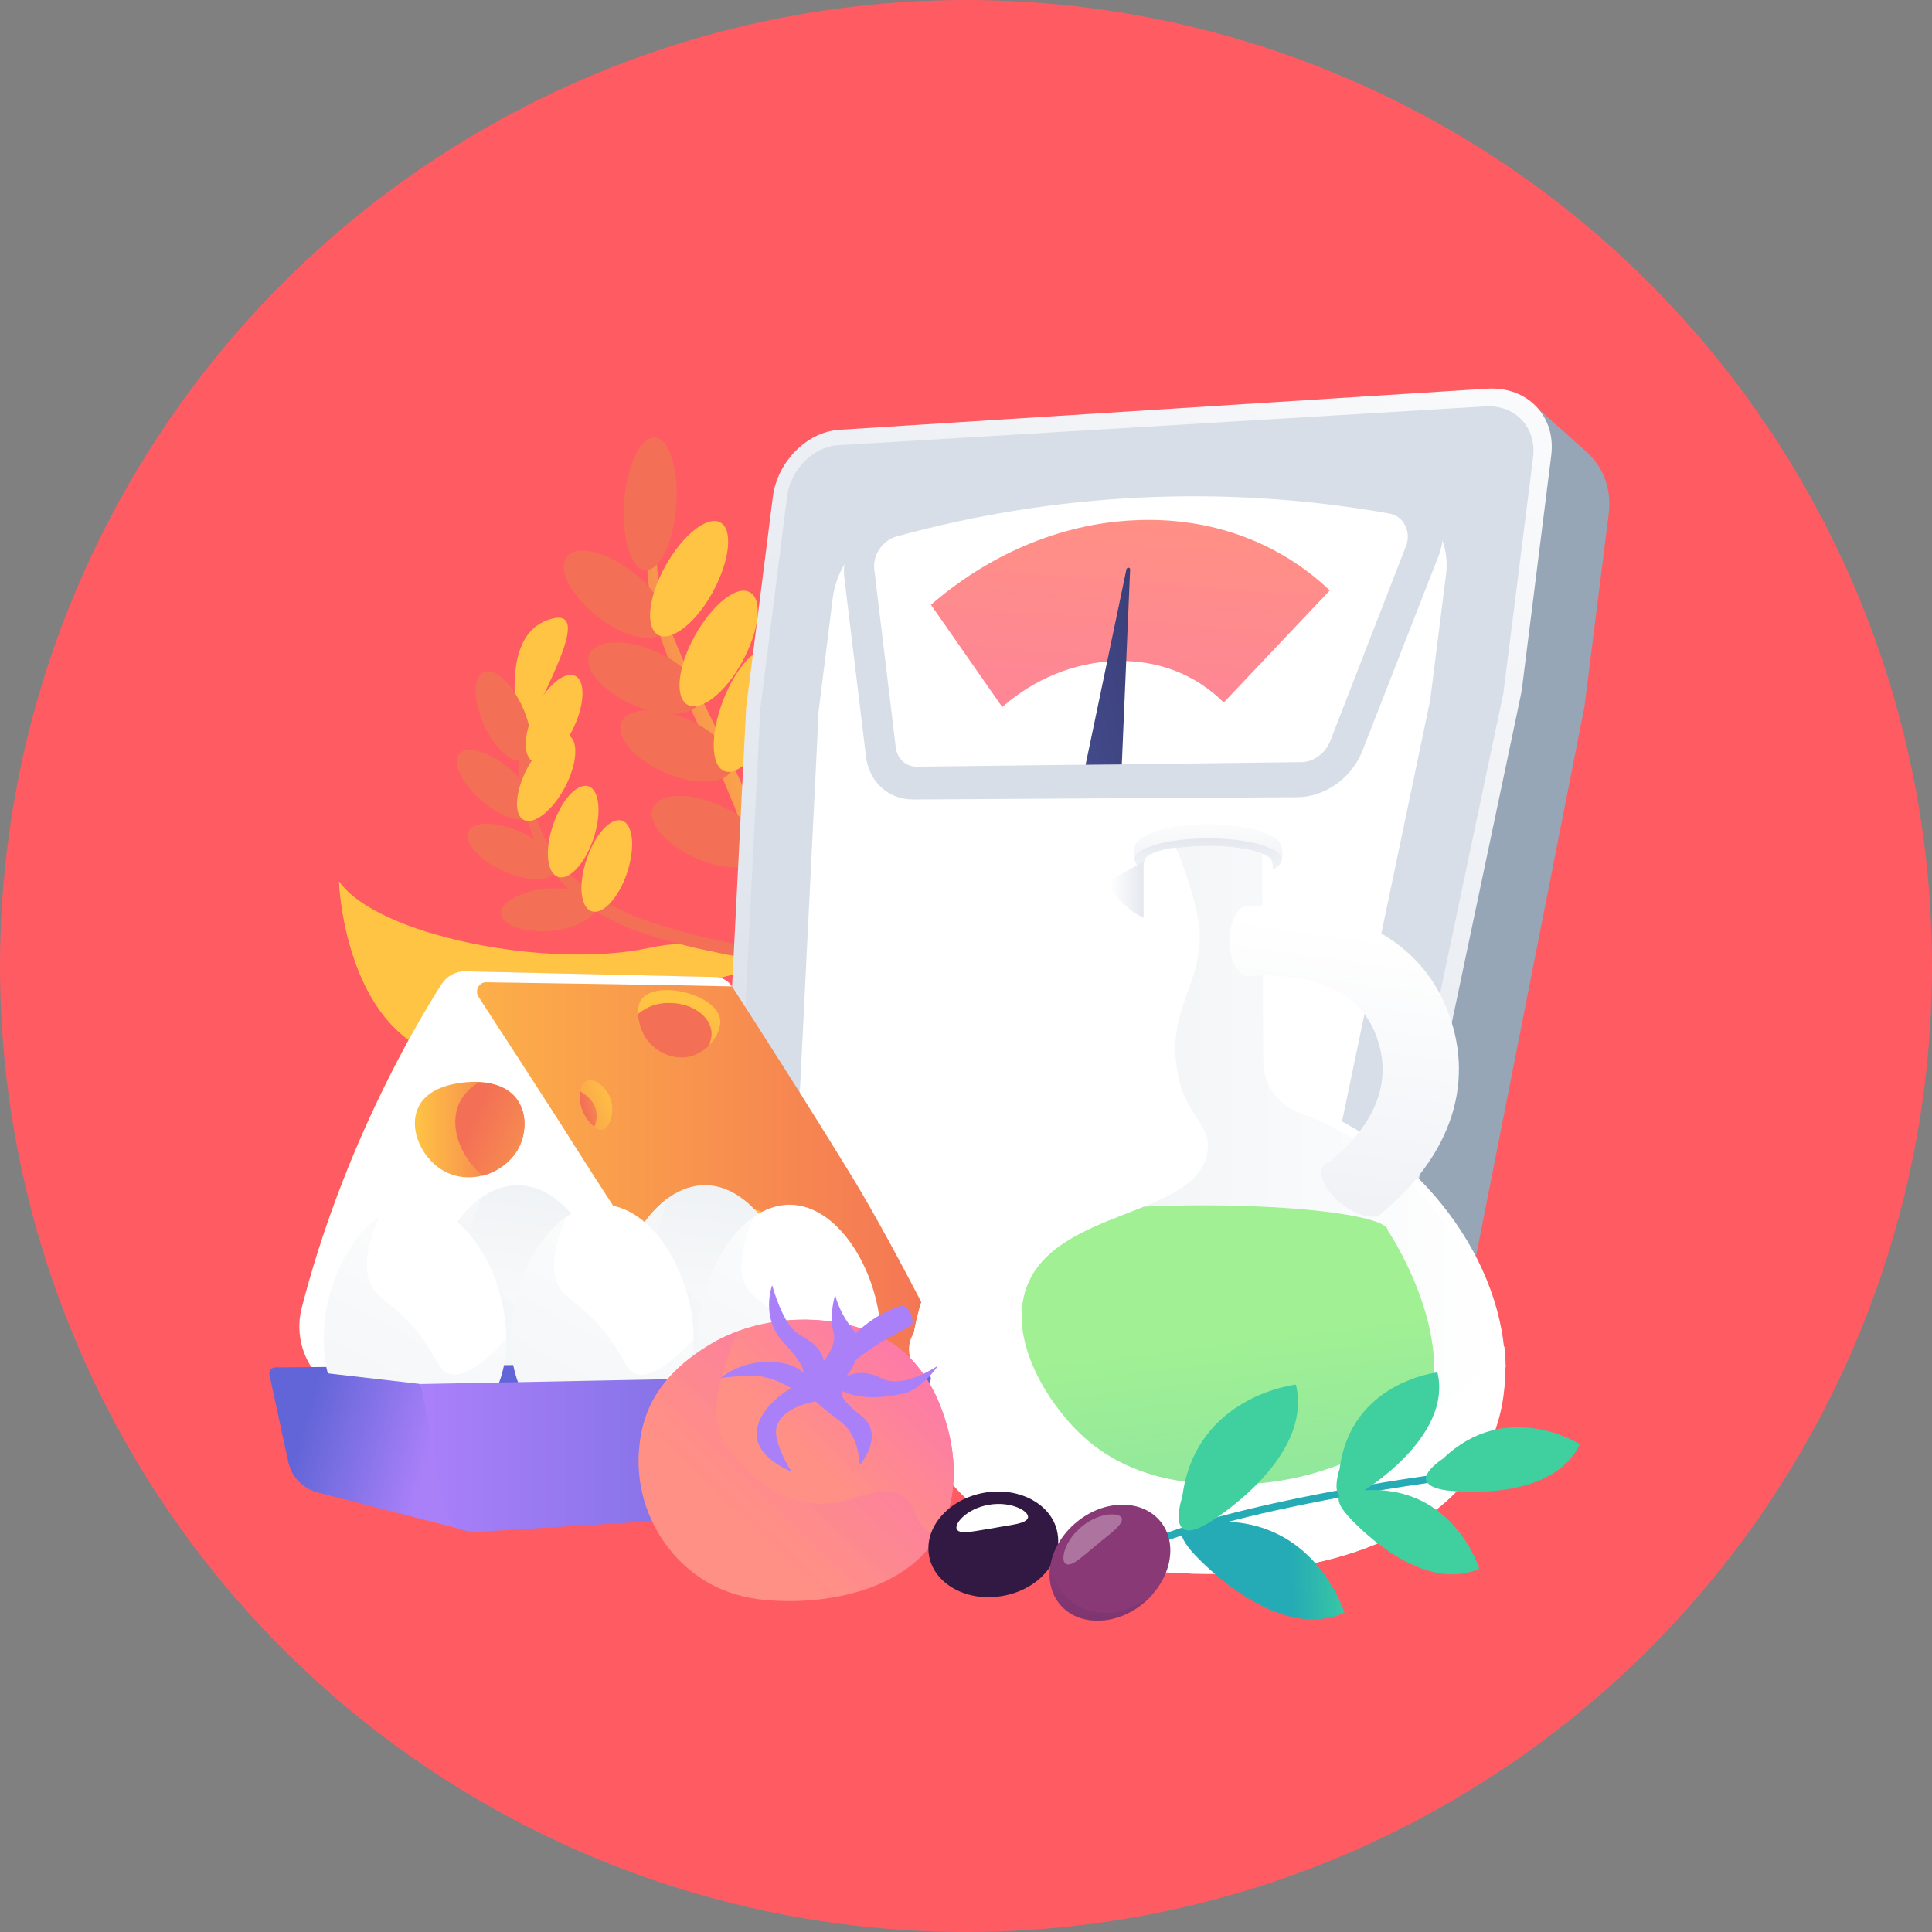 <?xml version="1.0" encoding="utf-8"?>
<!-- Generator: Adobe Illustrator 19.0.0, SVG Export Plug-In . SVG Version: 6.00 Build 0)  -->
<svg version="1.1" id="Layer_1" xmlns="http://www.w3.org/2000/svg" xmlns:xlink="http://www.w3.org/1999/xlink" x="0px" y="0px"
	 viewBox="-193 -106 512 512" style="enable-background:new -193 -106 512 512;" xml:space="preserve">
<rect x="-193" y="-106" width="512" height="512" fill="#808080" stroke="none"/>
<style type="text/css">
	.st0{fill:#FF5B62;}
	.st1{fill:url(#Path_1175_1_);}
	.st2{fill:url(#Path_1176_1_);}
	.st3{fill:url(#Path_1177_1_);}
	.st4{fill:url(#Path_1178_1_);}
	.st5{fill:url(#Path_1179_1_);}
	.st6{fill:url(#Ellipse_87_1_);}
	.st7{fill:url(#Ellipse_88_1_);}
	.st8{fill:url(#Ellipse_89_1_);}
	.st9{fill:url(#Ellipse_90_1_);}
	.st10{fill:url(#Ellipse_91_1_);}
	.st11{fill:url(#Ellipse_92_1_);}
	.st12{fill:url(#Ellipse_93_1_);}
	.st13{fill:url(#Ellipse_94_1_);}
	.st14{fill:url(#Path_1180_1_);}
	.st15{fill:url(#Ellipse_95_1_);}
	.st16{fill:url(#Ellipse_96_1_);}
	.st17{fill:url(#Ellipse_97_1_);}
	.st18{fill:url(#Ellipse_98_1_);}
	.st19{fill:url(#Ellipse_99_1_);}
	.st20{fill:url(#Ellipse_100_1_);}
	.st21{fill:url(#Ellipse_101_1_);}
	.st22{fill:url(#Ellipse_102_1_);}
	.st23{fill:url(#Ellipse_103_1_);}
	.st24{fill:#97A6B7;}
	.st25{fill:url(#Path_1182_1_);}
	.st26{fill:#D8DEE8;}
	.st27{fill:#FFFFFF;}
	.st28{fill:url(#Path_1187_1_);}
	.st29{fill:url(#Path_1188_1_);}
	.st30{fill:url(#Path_1189_1_);}
	.st31{fill:url(#Ellipse_104_1_);}
	.st32{fill:url(#Path_1191_1_);}
	.st33{fill:url(#Path_1192_1_);}
	.st34{fill:url(#Path_1193_1_);}
	.st35{fill:url(#Path_1194_1_);}
	.st36{fill:url(#Path_1195_1_);}
	.st37{fill:url(#Path_1196_1_);}
	.st38{fill:url(#Path_1197_1_);}
	.st39{fill:url(#Path_1198_1_);}
	.st40{fill:url(#Path_1199_1_);}
	.st41{fill:url(#Path_1200_1_);}
	.st42{fill:url(#Ellipse_105_1_);}
	.st43{fill:url(#Path_1201_1_);}
	.st44{fill:url(#Path_1203_1_);}
	.st45{fill:url(#Path_1204_1_);}
	.st46{fill:url(#Ellipse_106_1_);}
	.st47{fill:url(#Path_1205_1_);}
	.st48{fill:url(#Path_1207_1_);}
	.st49{opacity:0.6;}
	.st50{fill:url(#Path_1208_1_);}
	.st51{fill:url(#Path_1209_1_);}
	.st52{fill:url(#Path_1210_1_);}
	.st53{fill:url(#Path_1211_1_);}
	.st54{fill:url(#Path_1213_1_);}
	.st55{fill:url(#Path_1215_1_);}
	.st56{fill:url(#Path_1217_1_);}
	.st57{fill:url(#Path_1218_1_);}
	.st58{fill:url(#Path_1219_1_);}
	.st59{fill:url(#Path_1220_1_);}
	.st60{opacity:0.25;fill:url(#Path_1221_1_);enable-background:new    ;}
	.st61{fill:url(#Path_1222_1_);}
	.st62{fill:url(#Path_1223_1_);}
	.st63{fill:url(#Path_1224_1_);}
	.st64{fill:url(#Path_1225_1_);}
	.st65{fill:url(#Path_1226_1_);}
	.st66{opacity:0.4;fill:url(#Path_1227_1_);enable-background:new    ;}
	.st67{fill:url(#Path_1228_1_);}
	.st68{opacity:0.4;fill:url(#Path_1229_1_);enable-background:new    ;}
	.st69{fill:url(#Path_1230_1_);}
	.st70{opacity:0.4;fill:url(#Path_1231_1_);enable-background:new    ;}
	.st71{fill:url(#Path_1232_1_);}
	.st72{opacity:0.4;fill:url(#Path_1233_1_);enable-background:new    ;}
	.st73{fill:url(#Path_1234_1_);}
	.st74{opacity:0.4;fill:url(#Path_1235_1_);enable-background:new    ;}
	.st75{fill:url(#Ellipse_107_1_);}
	.st76{opacity:0.3;fill:url(#Path_1236_1_);enable-background:new    ;}
	.st77{fill:url(#Ellipse_108_1_);}
	.st78{opacity:0.3;fill:url(#Path_1238_1_);enable-background:new    ;}
	.st79{opacity:0.3;}
</style>
<circle class="st0" cx="63" cy="150" r="256"/>
<g id="Group_479" transform="translate(35.452 23.76)">
	
		<linearGradient id="Path_1175_1_" gradientUnits="userSpaceOnUse" x1="-417.777" y1="277.326" x2="-417.256" y2="277.326" gradientTransform="matrix(220.863 0 0 -91.698 92697.172 25558.088)">
		<stop  offset="0" style="stop-color:#FFC444"/>
		<stop  offset="0.314" style="stop-color:#FBA94A"/>
		<stop  offset="0.996" style="stop-color:#F36F56"/>
	</linearGradient>
	<path id="Path_1175" class="st1" d="M-23.7,130.6c0,0-6.4-14.7-33-9.1s-71.9-3.3-81.9-17.7c0,0,1.6,47.3,36.5,47.7
		C-67.4,152-37.4,119.3-23.7,130.6z"/>
	
		<linearGradient id="Path_1176_1_" gradientUnits="userSpaceOnUse" x1="-420.054" y1="277.097" x2="-420.027" y2="276.596" gradientTransform="matrix(220.863 0 0 -91.698 92697.141 25558.088)">
		<stop  offset="0" style="stop-color:#FFC444"/>
		<stop  offset="0.314" style="stop-color:#FBA94A"/>
		<stop  offset="0.996" style="stop-color:#F36F56"/>
	</linearGradient>
	<path id="Path_1176" class="st2" d="M-99.2,137.2c25.8-0.9,56.4-23.1,75.5-6.6c-13.7-11.4-43.6,21.4-78.4,21s-36.5-47.7-36.5-47.7
		S-125,138.2-99.2,137.2z"/>
	<g id="Group_477" transform="translate(54.236 92.828)">
		
			<linearGradient id="Path_1177_1_" gradientUnits="userSpaceOnUse" x1="-426.749" y1="215.855" x2="-427.247" y2="215.339" gradientTransform="matrix(10.763 0 0 -46.519 4771.062 8594.24)">
			<stop  offset="0" style="stop-color:#FFC444"/>
			<stop  offset="0.314" style="stop-color:#FBA94A"/>
			<stop  offset="0.996" style="stop-color:#F36F56"/>
		</linearGradient>
		<path id="Path_1177" class="st3" d="M-142.9-4.9c0,0-4.1-15.6-1.5-21.6c3.2-1.9,2.2,9.8,2.2,9.8s1.3,11.3,2.3,13.5
			C-138.8-0.9-142.9-4.9-142.9-4.9z"/>
		
			<linearGradient id="Path_1178_1_" gradientUnits="userSpaceOnUse" x1="-474.091" y1="185.575" x2="-474.2" y2="184.806" gradientTransform="matrix(180.499 0 0 -113.31 85514.664 20870.99)">
			<stop  offset="0" style="stop-color:#FFC444"/>
			<stop  offset="0.314" style="stop-color:#FBA94A"/>
			<stop  offset="0.996" style="stop-color:#F36F56"/>
		</linearGradient>
		<path id="Path_1178" class="st4" d="M-144.1-12c0,0.7,0.1,1.3,0.2,1.9c0.1,0.6,0.2,1.2,0.3,1.8c0.2,1.2,0.5,2.4,0.9,3.6
			c2.1,7.2,6.2,13.7,11.7,18.8c1.8,1.7,3.8,3.2,5.9,4.6c1.1,0.7,2.1,1.3,3.2,1.9l0.8,0.4l0.4,0.2l0.4,0.2l1.7,0.8
			c0.3,0.1,0.6,0.3,0.8,0.4l0.9,0.4c0.6,0.2,1.1,0.5,1.7,0.7c1.2,0.4,2.3,0.9,3.5,1.2c2.3,0.8,4.6,1.5,7,2.1
			c2.3,0.6,4.7,1.3,7.1,1.8c2.4,0.5,4.7,1,7.1,1.5c2.4,0.5,4.8,0.9,7.1,1.3c2.4,0.4,4.7,0.9,7,1.4c2.3,0.5,4.6,1.1,6.9,1.8
			c2.2,0.7,4.4,1.5,6.5,2.5c2.1,1,4.1,2.2,6,3.6c1.9,1.4,3.7,3,5.3,4.6l0,0c0.3,0.3,0.9,0.3,1.2,0c0.3-0.3,0.3-0.8,0-1.2
			c-1.6-1.9-3.4-3.6-5.3-5.2c-1.9-1.6-4-2.9-6.2-4.1c-2.2-1.2-4.5-2.1-6.8-2.9c-2.3-0.8-4.7-1.5-7.1-2c-4.7-1.1-9.5-2-14.2-3
			c-4.7-1-9.3-2.1-13.9-3.4c-2.3-0.7-4.6-1.4-6.8-2.1c-1.1-0.4-2.2-0.8-3.3-1.2c-0.6-0.2-1.1-0.4-1.6-0.7l-0.8-0.3
			c-0.3-0.1-0.5-0.2-0.8-0.4c-2.1-1-4.2-2.1-6.1-3.3c-2-1.3-3.8-2.7-5.6-4.2c-0.4-0.4-0.9-0.8-1.3-1.2l-1.2-1.2l-1.2-1.3
			c-0.4-0.4-0.7-0.9-1.1-1.3c-1.5-1.8-2.8-3.7-3.9-5.8c-1.1-2-2.1-4.2-2.9-6.4c-0.4-1.1-0.7-2.2-1-3.4c-0.1-0.6-0.3-1.1-0.4-1.7
			c-0.1-0.6-0.2-1.2-0.3-1.7l0,0c-0.1-0.5-0.5-0.8-1-0.7C-143.8-12.8-144.2-12.4-144.1-12L-144.1-12z"/>
		
			<linearGradient id="Path_1179_1_" gradientUnits="userSpaceOnUse" x1="-445.523" y1="184.035" x2="-444.909" y2="184.035" gradientTransform="matrix(27.219 0 0 -66.752 12596.863 12243.06)">
			<stop  offset="0" style="stop-color:#FFC444"/>
			<stop  offset="0.314" style="stop-color:#FBA94A"/>
			<stop  offset="0.996" style="stop-color:#F36F56"/>
		</linearGradient>
		<path id="Path_1179" class="st5" d="M-144-24.2c0,0-8.3-28.9,6.5-34.1C-122.7-63.5-143.5-32.6-144-24.2z"/>
		
			<linearGradient id="Ellipse_87_1_" gradientUnits="userSpaceOnUse" x1="-456.058" y1="200.233" x2="-456.502" y2="199.352" gradientTransform="matrix(19.728 -8.815 -19.858 -44.441 12650.222 3989.843)">
			<stop  offset="0" style="stop-color:#FFC444"/>
			<stop  offset="0.314" style="stop-color:#FBA94A"/>
			<stop  offset="0.996" style="stop-color:#F36F56"/>
		</linearGradient>
		<path id="Ellipse_87" class="st6" d="M-154.5-44.5c2.8-1.3,7.4,2.9,10.3,9.3s2.9,12.6,0,13.9s-7.4-2.9-10.3-9.3
			C-157.3-37-157.4-43.2-154.5-44.5z"/>
		
			<linearGradient id="Ellipse_88_1_" gradientUnits="userSpaceOnUse" x1="-453.93" y1="203.757" x2="-454.373" y2="202.877" gradientTransform="matrix(14.024 -16.444 -37.042 -31.591 13078.881 -1950.299)">
			<stop  offset="0" style="stop-color:#FFC444"/>
			<stop  offset="0.314" style="stop-color:#FBA94A"/>
			<stop  offset="0.996" style="stop-color:#F36F56"/>
		</linearGradient>
		<path id="Ellipse_88" class="st7" d="M-161-22.8c2-2.4,8-0.6,13.3,3.9c5.3,4.5,8,10.1,6,12.5s-8,0.6-13.3-3.9
			C-160.3-14.9-163-20.5-161-22.8z"/>
		
			<linearGradient id="Ellipse_89_1_" gradientUnits="userSpaceOnUse" x1="-472.385" y1="171.59" x2="-472.582" y2="169.605" gradientTransform="matrix(21.116 -43.857 -19.469 -9.374 13264.709 -19074.049)">
			<stop  offset="0" style="stop-color:#FFC444"/>
			<stop  offset="0.314" style="stop-color:#FBA94A"/>
			<stop  offset="0.996" style="stop-color:#F36F56"/>
		</linearGradient>
		<path id="Ellipse_89" class="st8" d="M-140.9-34.5c3-6.3,7.8-10.3,10.6-9c2.8,1.3,2.6,7.5-0.4,13.8s-7.8,10.3-10.6,9
			C-144.2-22-144-28.2-140.9-34.5z"/>
		
			<linearGradient id="Ellipse_90_1_" gradientUnits="userSpaceOnUse" x1="-472.024" y1="171.875" x2="-472.22" y2="169.891" gradientTransform="matrix(22.78 -43.03 -19.102 -10.113 13984.175 -18515.797)">
			<stop  offset="0" style="stop-color:#FFC444"/>
			<stop  offset="0.314" style="stop-color:#FBA94A"/>
			<stop  offset="0.996" style="stop-color:#F36F56"/>
		</linearGradient>
		<path id="Ellipse_90" class="st9" d="M-142.9-19.1c3.3-6.2,8.2-10,10.9-8.6s2.3,7.6-1,13.8s-8.2,10-10.9,8.6
			S-146.2-12.9-142.9-19.1z"/>
		
			<linearGradient id="Ellipse_91_1_" gradientUnits="userSpaceOnUse" x1="-454.029" y1="204.591" x2="-454.473" y2="203.711" gradientTransform="matrix(8.933 -19.675 -44.321 -20.124 11999.74 -5549.393)">
			<stop  offset="0" style="stop-color:#FFC444"/>
			<stop  offset="0.314" style="stop-color:#FBA94A"/>
			<stop  offset="0.996" style="stop-color:#F36F56"/>
		</linearGradient>
		<path id="Ellipse_91" class="st10" d="M-158.6-2.2c1.3-2.8,7.5-2.8,13.9,0.1s10.5,7.5,9.2,10.4s-7.5,2.8-13.9-0.1
			S-159.9,0.6-158.6-2.2z"/>
		
			<linearGradient id="Ellipse_92_1_" gradientUnits="userSpaceOnUse" x1="-466.168" y1="236.43" x2="-466.365" y2="234.446" gradientTransform="matrix(48.506 -4.061 -1.803 -21.533 23045.981 2157.615)">
			<stop  offset="0" style="stop-color:#FFC444"/>
			<stop  offset="0.314" style="stop-color:#FBA94A"/>
			<stop  offset="0.996" style="stop-color:#F36F56"/>
		</linearGradient>
		<path id="Ellipse_92" class="st11" d="M-137.8,12.9c7-0.6,12.8,1.5,13.1,4.5s-5.2,6.1-12.1,6.7c-7,0.6-12.8-1.5-13.1-4.5
			S-144.7,13.5-137.8,12.9z"/>
		
			<linearGradient id="Ellipse_93_1_" gradientUnits="userSpaceOnUse" x1="-471.988" y1="174.033" x2="-472.185" y2="172.048" gradientTransform="matrix(15.618 -46.102 -20.465 -6.933 10844.022 -20530.139)">
			<stop  offset="0" style="stop-color:#FFC444"/>
			<stop  offset="0.314" style="stop-color:#FBA94A"/>
			<stop  offset="0.996" style="stop-color:#F36F56"/>
		</linearGradient>
		<path id="Ellipse_93" class="st12" d="M-136.1-4c2.2-6.6,6.4-11.2,9.4-10.2c2.9,1,3.5,7.2,1.3,13.8c-2.2,6.6-6.4,11.2-9.4,10.2
			C-137.8,8.8-138.4,2.6-136.1-4z"/>
		
			<linearGradient id="Ellipse_94_1_" gradientUnits="userSpaceOnUse" x1="-471.864" y1="174.676" x2="-472.061" y2="172.691" gradientTransform="matrix(15.618 -46.102 -20.465 -6.933 10861.159 -20512.59)">
			<stop  offset="0" style="stop-color:#FFC444"/>
			<stop  offset="0.314" style="stop-color:#FBA94A"/>
			<stop  offset="0.996" style="stop-color:#F36F56"/>
		</linearGradient>
		<path id="Ellipse_94" class="st13" d="M-127.2,5.1c2.2-6.6,6.4-11.2,9.4-10.2c2.9,1,3.5,7.2,1.3,13.8c-2.2,6.6-6.4,11.2-9.4,10.2
			C-128.9,17.9-129.5,11.7-127.2,5.1z"/>
	</g>
	<g id="Group_478" transform="translate(107.261 0)">
		
			<linearGradient id="Path_1180_1_" gradientUnits="userSpaceOnUse" x1="-525.734" y1="276.35" x2="-526.135" y2="275.931" gradientTransform="matrix(68.187 0 0 -292.116 35714.543 80736.805)">
			<stop  offset="0" style="stop-color:#FFC444"/>
			<stop  offset="0.314" style="stop-color:#FBA94A"/>
			<stop  offset="0.996" style="stop-color:#F36F56"/>
		</linearGradient>
		<path id="Path_1180" class="st14" d="M-143.5,159.4c0.6-0.6,1.1-1.2,1.7-1.9c0.5-0.6,1-1.3,1.5-1.9c1-1.3,1.9-2.7,2.7-4.1
			c1.7-2.9,3.2-5.9,4.4-9.1c2.5-6.5,3.9-13.3,4.2-20.2c0.1-3.5,0-6.9-0.3-10.4c-0.2-1.7-0.4-3.4-0.7-5.1l-0.2-1.3l-0.1-0.6l-0.1-0.6
			l-0.5-2.5c-0.1-0.4-0.2-0.8-0.3-1.2l-0.3-1.2c-0.2-0.8-0.4-1.7-0.7-2.5c-0.5-1.6-1-3.3-1.6-4.8c-1.1-3.2-2.3-6.3-3.5-9.4
			c-1.2-3.1-2.5-6.1-3.9-9.2c-1.4-3-2.8-6-4.2-9c-1.4-3-2.9-5.9-4.3-8.8c-1.5-2.9-2.9-5.8-4.2-8.8c-1.4-2.9-2.6-5.9-3.8-8.9
			c-1.1-3-2-6.1-2.7-9.3c-0.7-3.2-1.1-6.4-1.3-9.6c-0.2-3.3-0.1-6.6,0.2-9.8v0c0.1-0.6-0.3-1.2-0.9-1.3c-0.6,0-1.1,0.4-1.1,1
			c-0.5,3.4-0.7,6.8-0.7,10.2c0,3.5,0.4,6.9,1,10.3c0.6,3.4,1.5,6.7,2.6,9.9c1.1,3.2,2.3,6.3,3.6,9.4c2.7,6.1,5.6,12,8.3,17.9
			c2.8,5.9,5.4,11.9,7.8,17.9c1.2,3,2.3,6.1,3.4,9.2c0.6,1.5,1,3.1,1.5,4.6c0.3,0.8,0.4,1.6,0.7,2.3l0.3,1.2
			c0.1,0.4,0.2,0.8,0.3,1.2c0.7,3.1,1.3,6.3,1.7,9.5c0.4,3.2,0.5,6.5,0.4,9.7c0,0.8,0,1.6-0.1,2.4l-0.2,2.4l-0.3,2.4
			c-0.1,0.8-0.2,1.6-0.4,2.4c-0.6,3.2-1.3,6.3-2.4,9.3c-1,3-2.3,6-3.7,8.8c-0.7,1.4-1.5,2.8-2.4,4.1c-0.4,0.7-0.9,1.3-1.3,2
			c-0.4,0.6-0.9,1.3-1.4,1.8l0,0c-0.4,0.5-0.4,1.2,0,1.7C-144.6,159.8-144,159.9-143.5,159.4C-143.6,159.5-143.6,159.5-143.5,159.4z
			"/>
		
			<linearGradient id="Ellipse_95_1_" gradientUnits="userSpaceOnUse" x1="-514.823" y1="290.788" x2="-515.241" y2="289.923" gradientTransform="matrix(17.697 -22.807 -49.326 -38.275 22596.617 -1412.233)">
			<stop  offset="0" style="stop-color:#FFC444"/>
			<stop  offset="0.314" style="stop-color:#FBA94A"/>
			<stop  offset="0.996" style="stop-color:#F36F56"/>
		</linearGradient>
		<path id="Ellipse_95" class="st15" d="M-185.5,17.8c2.5-3.3,10.3-1.5,17.4,4s10.8,12.6,8.2,15.9c-2.5,3.3-10.3,1.5-17.4-4
			C-184.4,28.2-188,21.1-185.5,17.8z"/>
		
			<linearGradient id="Ellipse_96_1_" gradientUnits="userSpaceOnUse" x1="-526.812" y1="266.614" x2="-527.005" y2="264.551" gradientTransform="matrix(31.857 -57.291 -24.035 -13.365 23140.115 -26503.508)">
			<stop  offset="0" style="stop-color:#FFC444"/>
			<stop  offset="0.314" style="stop-color:#FBA94A"/>
			<stop  offset="0.996" style="stop-color:#F36F56"/>
		</linearGradient>
		<path id="Ellipse_96" class="st16" d="M-159.3,20.1c4.6-8.2,11.1-13.3,14.5-11.4s2.5,10.1-2,18.4s-11.1,13.3-14.5,11.4
			C-164.8,36.5-163.9,28.3-159.3,20.1z"/>
		
			<linearGradient id="Ellipse_97_1_" gradientUnits="userSpaceOnUse" x1="-527.258" y1="272.914" x2="-527.454" y2="270.682" gradientTransform="matrix(5.072 -67.512 -26.551 -1.994 9665.36 -35075.879)">
			<stop  offset="0" style="stop-color:#FFC444"/>
			<stop  offset="0.314" style="stop-color:#FBA94A"/>
			<stop  offset="0.996" style="stop-color:#F36F56"/>
		</linearGradient>
		<path id="Ellipse_97" class="st17" d="M-170.3,3.2c0.7-9.7,4.4-17.3,8.2-17c3.8,0.3,6.3,8.4,5.6,18.1s-4.4,17.3-8.2,17
			C-168.5,21-171,12.9-170.3,3.2z"/>
		
			<linearGradient id="Ellipse_98_1_" gradientUnits="userSpaceOnUse" x1="-515.523" y1="291.167" x2="-515.923" y2="290.296" gradientTransform="matrix(11.811 -27.122 -55.87 -24.331 21306.875 -7493.232)">
			<stop  offset="0" style="stop-color:#FFC444"/>
			<stop  offset="0.314" style="stop-color:#FBA94A"/>
			<stop  offset="0.996" style="stop-color:#F36F56"/>
		</linearGradient>
		<path id="Ellipse_98" class="st18" d="M-179.5,43.6c1.7-3.9,9.6-4.2,17.6-0.7c8,3.5,13.2,9.5,11.5,13.4S-160,60.5-168,57
			C-176,53.5-181.2,47.5-179.5,43.6z"/>
		
			<linearGradient id="Ellipse_99_1_" gradientUnits="userSpaceOnUse" x1="-526.61" y1="267.42" x2="-526.803" y2="265.356" gradientTransform="matrix(31.829 -57.304 -24.04 -13.353 23141.678 -26477.889)">
			<stop  offset="0" style="stop-color:#FFC444"/>
			<stop  offset="0.314" style="stop-color:#FBA94A"/>
			<stop  offset="0.996" style="stop-color:#F36F56"/>
		</linearGradient>
		<path id="Ellipse_99" class="st19" d="M-151.5,38.6c4.6-8.2,11.1-13.4,14.5-11.4c3.5,1.9,2.5,10.1-2,18.4s-11.1,13.4-14.5,11.4
			C-157,55.1-156.1,46.8-151.5,38.6z"/>
		
			<linearGradient id="Ellipse_100_1_" gradientUnits="userSpaceOnUse" x1="-515.159" y1="291.308" x2="-515.56" y2="290.437" gradientTransform="matrix(11.803 -27.127 -55.88 -24.314 21321.596 -7466.042)">
			<stop  offset="0" style="stop-color:#FFC444"/>
			<stop  offset="0.314" style="stop-color:#FBA94A"/>
			<stop  offset="0.996" style="stop-color:#F36F56"/>
		</linearGradient>
		<path id="Ellipse_100" class="st20" d="M-171,61.6c1.7-3.9,9.6-4.2,17.6-0.7c8,3.5,13.2,9.5,11.5,13.4s-9.6,4.2-17.6,0.7
			C-167.6,71.5-172.7,65.5-171,61.6z"/>
		
			<linearGradient id="Ellipse_101_1_" gradientUnits="userSpaceOnUse" x1="-526.517" y1="269.084" x2="-526.71" y2="266.951" gradientTransform="matrix(23.761 -62.145 -25.307 -9.676 19243.873 -30017.467)">
			<stop  offset="0" style="stop-color:#FFC444"/>
			<stop  offset="0.314" style="stop-color:#FBA94A"/>
			<stop  offset="0.996" style="stop-color:#F36F56"/>
		</linearGradient>
		<path id="Ellipse_101" class="st21" d="M-144.1,55.9c3.4-8.9,9.1-15,12.8-13.6c3.6,1.4,3.8,9.8,0.4,18.7
			c-3.4,8.9-9.1,15-12.8,13.6C-147.4,73.2-147.5,64.9-144.1,55.9z"/>
		
			<linearGradient id="Ellipse_102_1_" gradientUnits="userSpaceOnUse" x1="-514.502" y1="291.791" x2="-514.903" y2="290.92" gradientTransform="matrix(11.811 -27.122 -55.87 -24.331 21339.012 -7415.098)">
			<stop  offset="0" style="stop-color:#FFC444"/>
			<stop  offset="0.314" style="stop-color:#FBA94A"/>
			<stop  offset="0.996" style="stop-color:#F36F56"/>
		</linearGradient>
		<path id="Ellipse_102" class="st22" d="M-162.7,84.3c1.7-3.9,9.6-4.2,17.6-0.7c8,3.5,13.2,9.5,11.5,13.4
			c-1.7,3.9-9.6,4.2-17.6,0.7S-164.4,88.2-162.7,84.3z"/>
		
			<linearGradient id="Ellipse_103_1_" gradientUnits="userSpaceOnUse" x1="-526.245" y1="269.837" x2="-526.439" y2="267.704" gradientTransform="matrix(23.761 -62.145 -25.307 -9.676 19259.812 -29973.844)">
			<stop  offset="0" style="stop-color:#FFC444"/>
			<stop  offset="0.314" style="stop-color:#FBA94A"/>
			<stop  offset="0.996" style="stop-color:#F36F56"/>
		</linearGradient>
		<path id="Ellipse_103" class="st23" d="M-135.8,78.6c3.4-8.9,9.1-15,12.8-13.6c3.6,1.4,3.8,9.8,0.4,18.7
			c-3.4,8.9-9.1,15-12.8,13.6C-139.1,95.9-139.2,87.5-135.8,78.6z"/>
	</g>
</g>
<g id="Group_482" transform="translate(226.595)">
	<path id="Path_1181" class="st24" d="M-86.6,56.5C-85,53.8-14.9-0.3-14.9-0.3l15.7,14c4.6,4.1,6.8,10.2,5.9,16.7L0.3,81.3
		l-33.1,167.7c-1.4,7.3-6.5,13.8-13.4,17.4l-20,10.2L-86.6,56.5z"/>
	
		<linearGradient id="Path_1182_1_" gradientUnits="userSpaceOnUse" x1="-612.144" y1="299.512" x2="-611.76" y2="300.136" gradientTransform="matrix(426.624 0 0 -540.836 260961.969 162250.906)">
		<stop  offset="0" style="stop-color:#D8DEE8"/>
		<stop  offset="1" style="stop-color:#FFFFFF"/>
	</linearGradient>
	<path id="Path_1182" class="st25" d="M-25.4-3L-197.1,7.9c-8.7,0.5-16.6,8.6-17.7,17.9l-7,55.3c-0.1,0.5-0.1,0.9-0.1,1.4
		l-8.4,166.3c-0.4,8.9,5.4,16.3,13.5,17l140.7,12.4c9.6,0.8,18.7-5.9,20.7-15.6l38.8-184.2c0.1-0.5,0.2-1.1,0.3-1.6l7.8-62.1
		C-7.2,4.3-14.8-3.6-25.4-3z"/>
	<path id="Path_1183" class="st26" d="M-216.3,261.6c-6.1-0.5-10.5-6.1-10.2-12.8l8.4-166.7c0-0.4,0-0.7,0.1-1.1l7-55.5
		c0.9-7,6.9-13.1,13.4-13.5L-26,1.7c7.9-0.5,13.6,5.5,12.7,13.4L-21.1,77c0,0.4-0.1,0.8-0.2,1.2L-60,261.9
		c-1.5,7.2-8.4,12.4-15.5,11.8L-216.3,261.6z"/>
	<path id="Path_1184" class="st27" d="M-54.8,26.3l-123.7,6c-10,0.5-19,9.5-20.4,20.1l-3.7,29.7c-0.1,0.5-0.1,1.1-0.1,1.6l-7.4,150
		c-0.5,10.1,6.2,18.4,15.6,19.2l97,7.7c10.6,0.8,20.5-6.8,22.7-17.6l34-162.4c0.1-0.6,0.2-1.2,0.3-1.7l4.1-32.5
		C-34.9,34.7-43.2,25.7-54.8,26.3z"/>
	<g id="Group_481" transform="translate(66.097 37.574)">
		<path id="Path_1185" class="st26" d="M-114.6-16.6c-45.7-7.8-90.4-5.3-134.2,6.9C-257-7.4-263,1.4-261.9,9.8l5.7,47.1
			c0.8,6.7,5.9,11.4,12.5,11.4l101.7-0.6c7.4,0,14.6-5.1,17.4-12.4l20.2-51.7C-100.9-5.9-105.5-15-114.6-16.6z"/>
		<path id="Path_1186" class="st27" d="M-242.7,59.6c-2.9,0-5.2-2-5.6-5.1L-254,7.3c-0.2-1.9,0.3-3.8,1.4-5.4
			c1.1-1.6,2.7-2.8,4.5-3.3c42.5-11.7,87.1-13.8,130.5-6.1c1.9,0.3,3.5,1.5,4.3,3.2c0.9,1.8,0.9,3.9,0.1,5.7l-20,51.5
			c-1.3,3.2-4.4,5.5-7.7,5.5L-242.7,59.6z"/>
		<g id="Group_480" transform="translate(44.314 29.097)">
			
				<linearGradient id="Path_1187_1_" gradientUnits="userSpaceOnUse" x1="-722.204" y1="233.702" x2="-722.485" y2="232.005" gradientTransform="matrix(203.181 0 0 -95.315 146515.094 22239.84)">
				<stop  offset="0" style="stop-color:#FF9085"/>
				<stop  offset="1" style="stop-color:#FB6FBB"/>
			</linearGradient>
			<path id="Path_1187" class="st28" d="M-234.1,2.5c11.3-0.3,21.2,3.8,28.4,11l28.1-29.7c-13.2-12.6-31.4-19.6-51.8-18.6
				c-20,0.9-38.9,9.4-53.9,22.4l18.9,27.1C-256,7.3-245.3,2.8-234.1,2.5z"/>
		</g>
		
			<linearGradient id="Path_1188_1_" gradientUnits="userSpaceOnUse" x1="-675.792" y1="262.227" x2="-673.928" y2="264.077" gradientTransform="matrix(22.746 0 0 -100.445 15174.547 26412.949)">
			<stop  offset="0" style="stop-color:#444B8C"/>
			<stop  offset="0.996" style="stop-color:#26264F"/>
		</linearGradient>
		<path id="Path_1188" class="st29" d="M-188.4,59l-9.6,0.1l10.8-51.7c0.1-0.7,1.1-0.7,1,0L-188.4,59z"/>
	</g>
</g>
<g id="Group_487" transform="translate(15.383 296.81)">
	
		<linearGradient id="Path_1189_1_" gradientUnits="userSpaceOnUse" x1="-400.645" y1="3.519" x2="-400.125" y2="3.519" gradientTransform="matrix(346.273 0 0 -246.826 138605.156 787.373)">
		<stop  offset="0" style="stop-color:#FFC444"/>
		<stop  offset="0.996" style="stop-color:#F36F56"/>
	</linearGradient>
	<path id="Path_1189" class="st30" d="M42.9-37.6c-4.2,1.3-8.7-1-10-5.2c-1.1-3.4,0.2-7.1,3.2-9c1.2-0.8,1.6-2.3,0.9-3.6
		c-6.3-12.1-13.2-25-19-34.6c-12.3-20.2-26.9-42.9-32-50.8c-1.2-1.9-3.3-3-5.5-3.1l-65.5-1.5c-2.5-0.1-4.9,1.2-6.3,3.3
		c-6.2,9.7-23.9,39.3-35.1,78.6c-3.9,13.9,4.2,28.4,18.1,32.3c1,0.3,2.1,0.5,3.1,0.7L-19.8-17l70-3.9c1.5-0.1,2.6-1.4,2.6-2.9
		c0-0.4-0.1-0.7-0.3-1c-1.3-2.6-3.2-6.5-5.5-11.1C46.2-37.4,44.4-38.1,42.9-37.6z"/>
	<g id="Group_483">
		<path id="Path_1190" class="st27" d="M-55.5-98.2c-9.3-14.8-21.1-32.7-26.1-40.5c-0.7-1.1-0.4-2.6,0.7-3.4
			c0.4-0.3,0.9-0.4,1.4-0.4c12.7,0.2,48.5,0.7,65.1,1.1l0,0c-1-1.5-2.7-2.5-4.5-2.5l-66.1-1.5c-2.5-0.1-4.9,1.2-6.3,3.3
			c-6.6,10.3-26,42.9-37.1,85.8c-2.8,10.7,3.7,21.6,14.4,24.4c0.6,0.2,1.3,0.3,1.9,0.4L-19.8-17l5.7-0.3
			c-4.7-22.4-17-43.3-18.1-45.1C-33.6-64.6-43.2-78.9-55.5-98.2z"/>
	</g>
	
		<linearGradient id="Ellipse_104_1_" gradientUnits="userSpaceOnUse" x1="-397.437" y1="8.55" x2="-398.116" y2="6.948" gradientTransform="matrix(45.39 0 0 -38.806 18035.137 244.118)">
		<stop  offset="0" style="stop-color:#FFC444"/>
		<stop  offset="0.996" style="stop-color:#F36F56"/>
	</linearGradient>
	<ellipse id="Ellipse_104" class="st31" cx="-11.9" cy="-72.7" rx="11.8" ry="10.1"/>
	
		<linearGradient id="Path_1191_1_" gradientUnits="userSpaceOnUse" x1="-395.88" y1="14.169" x2="-396.164" y2="11.314" gradientTransform="matrix(31.955 0 0 -23.998 12642.982 211.689)">
		<stop  offset="0" style="stop-color:#FFC444"/>
		<stop  offset="0.996" style="stop-color:#F36F56"/>
	</linearGradient>
	<path id="Path_1191" class="st32" d="M-15.5-75.1c-3.6,0-6.6,1.8-8,4.4c1.1,4.6,5.9,8.1,11.6,8.1c0.9,0,1.8-0.1,2.7-0.3
		c1.4-1.2,2.3-3,2.3-4.9C-6.9-71.8-10.8-75.1-15.5-75.1z"/>
	
		<linearGradient id="Path_1192_1_" gradientUnits="userSpaceOnUse" x1="-389.536" y1="9.969" x2="-390.948" y2="9.088" gradientTransform="matrix(16.717 0 0 -25.157 6466.758 135.769)">
		<stop  offset="0" style="stop-color:#FFC444"/>
		<stop  offset="0.996" style="stop-color:#F36F56"/>
	</linearGradient>
	<path id="Path_1192" class="st33" d="M-52.8-116.4c-1.6,0.6-1.9,3.3-2,3.8c-0.5,4.6,3.6,9.7,6,9.2c2-0.4,3.4-4.7,2.3-8
		C-47.5-114.5-50.7-117.2-52.8-116.4z"/>
	
		<linearGradient id="Path_1193_1_" gradientUnits="userSpaceOnUse" x1="-396.944" y1="7.508" x2="-397.139" y2="5.268" gradientTransform="matrix(41.821 0 0 -34.026 16572.502 118.121)">
		<stop  offset="0" style="stop-color:#FFC444"/>
		<stop  offset="0.996" style="stop-color:#F36F56"/>
	</linearGradient>
	<path id="Path_1193" class="st34" d="M-38.2-138.2c-2.1,2.6-1,7.4,0.9,10.2c2.5,3.8,7.7,6.4,12.7,4.7c4.4-1.5,7.7-6.1,7-9.7
		C-19.1-139.5-34.2-143-38.2-138.2z"/>
	
		<linearGradient id="Path_1194_1_" gradientUnits="userSpaceOnUse" x1="-397.289" y1="6.472" x2="-396.769" y2="6.472" gradientTransform="matrix(55.896 0 0 -48.678 22108.396 211.623)">
		<stop  offset="0" style="stop-color:#FFC444"/>
		<stop  offset="0.996" style="stop-color:#F36F56"/>
	</linearGradient>
	<path id="Path_1194" class="st35" d="M-85.9-115.9c-2.1,0.3-9.1,1.2-11.6,6.5c-2.8,5.8,1,14.3,7.7,17.4c7.1,3.2,15.7-0.4,18.9-6.7
		c1.7-3.3,2.4-8.4-0.2-12.4C-75.1-117.2-84.1-116.1-85.9-115.9z"/>
	<g id="Group_484" transform="translate(79.479 56.399)">
		
			<linearGradient id="Path_1195_1_" gradientUnits="userSpaceOnUse" x1="-473.453" y1="-50.436" x2="-474.498" y2="-49.77" gradientTransform="matrix(35.135 0 0 -47.681 16508.945 -2537.067)">
			<stop  offset="0" style="stop-color:#FFC444"/>
			<stop  offset="0.996" style="stop-color:#F36F56"/>
		</linearGradient>
		<path id="Path_1195" class="st36" d="M-150.6-167.4c-2.5-3.8-6.9-4.9-10.3-5c-2.3,1.3-4.2,3.3-5.3,5.6c-2.5,5.6-0.3,13.5,6.2,19.2
			c4.1-1.1,7.7-3.8,9.6-7.4C-148.7-158.3-148-163.4-150.6-167.4z"/>
	</g>
	<g id="Group_485" transform="translate(142.724 61.228)">
		
			<linearGradient id="Path_1196_1_" gradientUnits="userSpaceOnUse" x1="-520.876" y1="-47.959" x2="-522.204" y2="-48.674" gradientTransform="matrix(8.651 0 0 -18.039 4321.136 -1046.951)">
			<stop  offset="0" style="stop-color:#FFC444"/>
			<stop  offset="0.996" style="stop-color:#F36F56"/>
		</linearGradient>
		<path id="Path_1196" class="st37" d="M-197.3-174.8c-0.1,0.3-0.1,0.6-0.1,0.9c-0.4,3.3,1.7,6.9,3.8,8.5
			C-191.5-170.6-195.2-173.6-197.3-174.8z"/>
	</g>
	
		<linearGradient id="Path_1197_1_" gradientUnits="userSpaceOnUse" x1="-396.031" y1="9.744" x2="-396.405" y2="8.722" gradientTransform="matrix(37.533 0 0 -27.535 14851.399 103.907)">
		<stop  offset="0" style="stop-color:#FFC444"/>
		<stop  offset="0.996" style="stop-color:#F36F56"/>
	</linearGradient>
	<path id="Path_1197" class="st38" d="M-19.8-128.8c0-4.5-5-8.2-11.1-8.2c-3.1-0.1-6,0.9-8.4,2.9c0.1,2.2,0.8,4.4,2,6.3
		c2.5,3.8,7.7,6.4,12.7,4.7c1.5-0.6,2.9-1.4,4.1-2.6C-20.1-126.8-19.8-127.8-19.8-128.8z"/>
	
		<linearGradient id="Path_1198_1_" gradientUnits="userSpaceOnUse" x1="-394.33" y1="9.764" x2="-393.81" y2="9.764" gradientTransform="matrix(33.828 0 0 -30.53 13230.46 229.26)">
		<stop  offset="0" style="stop-color:#FFC444"/>
		<stop  offset="0.996" style="stop-color:#F36F56"/>
	</linearGradient>
	<path id="Path_1198" class="st39" d="M-101.4-76.7c-1.3,0.2-5.5,0.7-7,4.1c-1.7,3.6,0.6,9,4.7,10.9c4.3,2,9.5-0.2,11.4-4.2
		c1-2.1,1.5-5.3-0.1-7.8C-94.9-77.5-100.4-76.8-101.4-76.7z"/>
	<g id="Group_486" transform="translate(50.939 131.907)">
		
			<linearGradient id="Path_1199_1_" gradientUnits="userSpaceOnUse" x1="-440.188" y1="-122.575" x2="-441.255" y2="-121.919" gradientTransform="matrix(21.266 0 0 -29.906 9232.965 -3849.415)">
			<stop  offset="0" style="stop-color:#FFC444"/>
			<stop  offset="0.996" style="stop-color:#F36F56"/>
		</linearGradient>
		<path id="Path_1199" class="st40" d="M-143.4-205.5c-1.5-2.4-4.2-3-6.2-3.2c-1.4,0.8-2.5,2.1-3.2,3.5c-1.5,3.5-0.2,8.5,3.7,12
			c2.5-0.7,4.6-2.3,5.8-4.6C-142.3-199.8-141.8-203-143.4-205.5z"/>
	</g>
</g>
<g id="Group_489" transform="translate(326.779 221.676)">
	
		<linearGradient id="Path_1200_1_" gradientUnits="userSpaceOnUse" x1="-711.822" y1="82.868" x2="-711.808" y2="81.342" gradientTransform="matrix(75.643 0 0 -24.866 53644.504 1947.598)">
		<stop  offset="0" style="stop-color:#FFFFFF"/>
		<stop  offset="1" style="stop-color:#D8DEE8"/>
	</linearGradient>
	<path id="Path_1200" class="st41" d="M-180.1-99.7L-180.1-99.7l-2.5,0c-3.3,2-9.7,3.3-17,3.3l0,0c-7.3,0-13.7-1.3-17-3.3h-2.5v0
		c-0.2-1.1-0.2-2.3,0-3.4v-0.5h0.1c1.1-3.2,9.4-5.7,19.4-5.7l0,0c10,0,18.3,2.5,19.4,5.7l0,0c0,0,0,0,0,0.1c0,0,0,0.1,0,0.1
		C-179.8-102.3-179.8-101-180.1-99.7z"/>
	
		<linearGradient id="Ellipse_105_1_" gradientUnits="userSpaceOnUse" x1="-711.817" y1="82.829" x2="-711.811" y2="83.942" gradientTransform="matrix(75.01 0 0 -21.388 53193.59 1682.709)">
		<stop  offset="0" style="stop-color:#FFFFFF"/>
		<stop  offset="1" style="stop-color:#D8DEE8"/>
	</linearGradient>
	<ellipse id="Ellipse_105" class="st42" cx="-199.6" cy="-99.9" rx="19.5" ry="5.6"/>
	
		<linearGradient id="Path_1201_1_" gradientUnits="userSpaceOnUse" x1="-710.381" y1="82.088" x2="-709.861" y2="82.088" gradientTransform="matrix(24.599 0 0 -29.428 17248.9 2323.809)">
		<stop  offset="0" style="stop-color:#FFFFFF"/>
		<stop  offset="1" style="stop-color:#D8DEE8"/>
	</linearGradient>
	<path id="Path_1201" class="st43" d="M-216.5-99.5l-8.1,4.6c-1,0.6-1.4,1.9-0.8,3c0.1,0.1,0.1,0.2,0.2,0.3
		c2.2,2.7,6.5,7.2,10.2,7.5C-209.5-83.9-216.5-99.5-216.5-99.5z"/>
	<path id="Path_1202" class="st27" d="M-174.5-35.1c-4.8-1.7-8-6.3-8-11.4v-52.4h-0.2c0-0.1,0-0.2,0-0.3c0-2.3-7.6-4.2-16.9-4.2
		s-16.9,1.9-16.9,4.2c0,0.1,0,0.2,0,0.3h-0.2v52.4c0,5.1-3.2,9.7-8,11.4c-31.3,11.3-53.8,42.1-53.8,70.6c0,35.6,35.3,53.9,78.8,53.9
		s78.8-18.3,78.8-53.9C-120.7,7-143.3-23.8-174.5-35.1z"/>
	
		<linearGradient id="Path_1203_1_" gradientUnits="userSpaceOnUse" x1="-712.42" y1="78.377" x2="-711.9" y2="78.377" gradientTransform="matrix(293.389 0 0 -365.916 208740.5 28671.303)">
		<stop  offset="4.000000e-003" style="stop-color:#EBEFF2"/>
		<stop  offset="1" style="stop-color:#FFFFFF"/>
	</linearGradient>
	<path id="Path_1203" class="st44" d="M-199.6,86.9c-10.1,0.1-20.2-1.1-30.1-3.3c-9.3-2.3-17.5-5.6-24.3-9.9
		c-7-4.4-12.4-9.8-16.1-16c-3.9-6.5-5.8-14-5.8-22.2c0-13.4,5.2-27.7,14.7-40.2c9.7-12.8,23-22.8,37.5-28c5.8-2.1,9.7-7.6,9.7-13.8
		l0.3-54.8c1.6-0.9,6.5-2.2,14.2-2.2s12.6,1.3,14.2,2.2l0.3,54.8c0,6.2,3.9,11.7,9.7,13.8c14.5,5.2,27.8,15.2,37.5,28
		c9.5,12.6,14.7,26.9,14.7,40.2c0,8.2-2,15.6-5.8,22.2c-3.7,6.2-9.1,11.6-16.1,16c-6.8,4.3-15,7.6-24.3,9.9
		C-179.3,85.8-189.4,87-199.6,86.9z"/>
	
		<linearGradient id="Path_1204_1_" gradientUnits="userSpaceOnUse" x1="-712.251" y1="79.102" x2="-712.376" y2="77.928" gradientTransform="matrix(116.88 0 0 -158.445 83086.031 12451.712)">
		<stop  offset="0" style="stop-color:#FFFFFF"/>
		<stop  offset="1" style="stop-color:#D8DEE8"/>
	</linearGradient>
	<path id="Path_1204" class="st45" d="M-136.8-61.4c-5.8-13.4-17.8-22.1-34.6-25.2c-5.8-1-11.8-1.4-17.7-1l-0.4,0
		c-0.7,0.1-1.4,0.5-1.9,1.1c-0.8,1-1.5,2.1-1.8,3.3v0h0c-0.5,1.6-0.7,3.2-0.7,4.9c0,4,1.3,7.4,3.2,8.7c0.4,0.3,0.9,0.5,1.4,0.6h0
		c0.1,0,0.1,0,0.2,0c0.1,0,0.2,0,0.2,0h0c6.2-0.4,26.6-1,33.3,14.5c6.6,15.3-2.7,27.3-11.9,34.8l0,0c-0.6,0.1-1.2,0.4-1.6,0.9
		c-1.7,2.1,0.4,6.5,4.7,10c3.4,2.8,7.1,4,9.4,3.4l0,0l0.2,0.2l0.2-0.2C-134.8-21.3-128.3-41.7-136.8-61.4z"/>
	<g id="Group_488" transform="translate(31.516 194.252)">
		
			<linearGradient id="Ellipse_106_1_" gradientUnits="userSpaceOnUse" x1="-743.564" y1="-109.376" x2="-743.275" y2="-117.033" gradientTransform="matrix(187.886 0 0 -25.852 139480.25 -2996.97)">
			<stop  offset="0" style="stop-color:#A1F094"/>
			<stop  offset="1" style="stop-color:#4FC3BA"/>
		</linearGradient>
		<ellipse id="Ellipse_106" class="st46" cx="-232.4" cy="-195.8" rx="48.9" ry="6.7"/>
		
			<linearGradient id="Path_1205_1_" gradientUnits="userSpaceOnUse" x1="-743.65" y1="-114.83" x2="-743.42" y2="-116.089" gradientTransform="matrix(235.167 0 0 -157.236 174647.609 -18222.236)">
			<stop  offset="0" style="stop-color:#A1F094"/>
			<stop  offset="1" style="stop-color:#4FC3BA"/>
		</linearGradient>
		<path id="Path_1205" class="st47" d="M-183.5-195.8l-45.1-3.1l0-0.5l-3.8,0.3l-3.8-0.3l0,0.5l-45.1,3.1c0,0-46.7,69,42,77.8l0,0
			c4.5,0.5,9.1,0.5,13.6,0c0,0,0.1,0,0.1,0C-136.7-127-183.5-195.8-183.5-195.8z"/>
	</g>
	<path id="Path_1206" class="st27" d="M-120.8,33.7c0-0.1,0-0.2,0-0.3c0-0.4,0-0.8-0.1-1.2c0-0.1,0-0.1,0-0.2c0-0.4-0.1-0.9-0.1-1.3
		c0,0,0-0.1,0-0.1c0-0.5-0.1-1-0.1-1.5l0,0c-12.2,13.7-37.7,36.7-71.7,36.6c-8.8,0-27-0.1-41-13.7c-8.5-8.2-19-24.9-13.9-38.6
		c7.7-20.9,45.3-18.5,47.9-35.8c1.2-7.9-6.5-9.3-8.2-22.9c-2-15.1,6.3-21,6.2-34.8c0-4.2-2.9-15.1-6.4-23c-4.9,0.7-8.3,2.1-8.3,3.7
		c0,0.1,0,0.2,0,0.3h-0.2v52.4l0,0c0,2.2-0.6,4.3-1.7,6.2c-0.1,0.1-0.2,0.3-0.2,0.4c-0.2,0.3-0.3,0.5-0.5,0.7
		c-0.5,0.6-1,1.2-1.5,1.7c-0.2,0.2-0.5,0.4-0.7,0.6c-0.1,0.1-0.2,0.2-0.4,0.3c-0.9,0.6-1.9,1.1-2.9,1.5
		c-31.3,11.3-53.8,42.1-53.8,70.6c0,2.2,0.1,4.3,0.4,6.5c0.3,2,0.7,4.1,1.2,6.1c0.3,1,0.6,1.9,0.9,2.9c0.6,1.9,1.4,3.7,2.3,5.5
		c2,3.9,4.6,7.6,7.6,10.8c2.8,2.9,6,5.6,9.3,7.8c0.4,0.3,0.9,0.6,1.3,0.9c14.3,9,34,13.6,55.7,13.6s41.5-4.6,55.7-13.6
		c0.4-0.3,0.9-0.6,1.3-0.9c3.4-2.2,6.5-4.9,9.3-7.8c3.1-3.2,5.6-6.8,7.6-10.8c0.9-1.8,1.7-3.6,2.3-5.5c0.3-0.9,0.6-1.9,0.9-2.9
		c0.5-2,0.9-4,1.2-6.1c0.3-2.1,0.4-4.3,0.4-6.5C-120.7,34.7-120.7,34.2-120.8,33.7z"/>
</g>
<g id="Group_500" transform="translate(0 405.782)">
	<g id="Group_491" transform="translate(175.416 0)">
		
			<linearGradient id="Path_1207_1_" gradientUnits="userSpaceOnUse" x1="-559.175" y1="-103.978" x2="-559.241" y2="-104.674" gradientTransform="matrix(92.956 0 0 -119.316 51801.016 -12621.478)">
			<stop  offset="4.000000e-003" style="stop-color:#EBEFF2"/>
			<stop  offset="1" style="stop-color:#FFFFFF"/>
		</linearGradient>
		<path id="Path_1207" class="st48" d="M-157.4-162c0,17.1-10.8,26.4-24.2,26.4c-13.4,0-24.2-9.3-24.2-26.4s10.8-35.7,24.2-35.7
			C-168.3-197.7-157.4-179.1-157.4-162z"/>
		<g id="Group_490" transform="translate(0 6.144)" class="st49">
			
				<linearGradient id="Path_1208_1_" gradientUnits="userSpaceOnUse" x1="-559.334" y1="-110.693" x2="-559.004" y2="-109.958" gradientTransform="matrix(92.956 0 0 -113.17 51801.016 -12666.658)">
				<stop  offset="4.000000e-003" style="stop-color:#EBEFF2"/>
				<stop  offset="1" style="stop-color:#FFFFFF"/>
			</linearGradient>
			<path id="Path_1208" class="st50" d="M-172.8-159.1c-2.9-1.1-2.9-4.7-8.9-11.9c-5.6-6.6-8.8-7.4-10.9-10.4
				c-2.2-3.2-3-8.7,1.5-19.2c-8.7,6-14.7,19.6-14.7,32.5c0,17.1,10.8,26.4,24.2,26.4c13.4,0,24.2-9.3,24.2-26.4c0,0,0-0.1,0-0.1
				C-165.6-159.4-170.1-158.1-172.8-159.1z"/>
		</g>
	</g>
	<g id="Group_493" transform="translate(79.974 0)">
		
			<linearGradient id="Path_1209_1_" gradientUnits="userSpaceOnUse" x1="-463.237" y1="-103.947" x2="-463.304" y2="-104.643" gradientTransform="matrix(92.956 0 0 -119.316 42929.105 -12621.478)">
			<stop  offset="4.000000e-003" style="stop-color:#EBEFF2"/>
			<stop  offset="1" style="stop-color:#FFFFFF"/>
		</linearGradient>
		<path id="Path_1209" class="st51" d="M-111.6-162c0,17.1-10.8,26.4-24.2,26.4S-160-144.9-160-162s10.8-35.7,24.2-35.7
			S-111.6-179.1-111.6-162z"/>
		<g id="Group_492" transform="translate(0 6.144)" class="st49">
			
				<linearGradient id="Path_1210_1_" gradientUnits="userSpaceOnUse" x1="-463.4" y1="-110.693" x2="-463.069" y2="-109.958" gradientTransform="matrix(92.956 0 0 -113.17 42929.105 -12666.658)">
				<stop  offset="4.000000e-003" style="stop-color:#EBEFF2"/>
				<stop  offset="1" style="stop-color:#FFFFFF"/>
			</linearGradient>
			<path id="Path_1210" class="st52" d="M-127-159.1c-2.9-1.1-2.9-4.7-8.9-11.9c-5.6-6.6-8.8-7.4-10.9-10.4c-2.2-3.2-3-8.7,1.5-19.2
				c-8.7,6-14.7,19.6-14.7,32.5c0,17.1,10.8,26.4,24.2,26.4s24.2-9.3,24.2-26.4c0,0,0-0.1,0-0.1C-119.8-159.4-124.3-158.1-127-159.1
				z"/>
		</g>
	</g>
	
		<linearGradient id="Path_1211_1_" gradientUnits="userSpaceOnUse" x1="-384.949" y1="-101.224" x2="-384.949" y2="-101.151" gradientTransform="matrix(332.287 0 0 -50.635 127880.227 -5265.682)">
		<stop  offset="0" style="stop-color:#AA80F9"/>
		<stop  offset="0.996" style="stop-color:#6165D7"/>
	</linearGradient>
	<path id="Path_1211" class="st53" d="M-119.8-149.4l49.5,25.2L53-147.4l-53.2-3.2L-119.8-149.4z"/>
	<g id="Group_495" transform="translate(218.554 9.985)">
		<path id="Path_1212" class="st27" d="M-178.1-166.8c0,17.1-10.8,26.4-24.2,26.4c-13.4,0-24.2-9.3-24.2-26.4s10.8-35.7,24.2-35.7
			C-189-202.5-178.1-183.9-178.1-166.8z"/>
		<g id="Group_494" transform="translate(0 6.144)" class="st49">
			
				<linearGradient id="Path_1213_1_" gradientUnits="userSpaceOnUse" x1="-602.695" y1="-120.635" x2="-602.365" y2="-119.901" gradientTransform="matrix(92.956 0 0 -113.171 55810.953 -13796.78)">
				<stop  offset="4.000000e-003" style="stop-color:#EBEFF2"/>
				<stop  offset="1" style="stop-color:#FFFFFF"/>
			</linearGradient>
			<path id="Path_1213" class="st54" d="M-193.5-163.9c-2.9-1.1-2.9-4.7-8.9-11.9c-5.6-6.6-8.8-7.4-10.9-10.4
				c-2.2-3.2-3-8.7,1.5-19.2c-8.7,6-14.7,19.6-14.7,32.5c0,17.1,10.8,26.4,24.2,26.4c13.4,0,24.2-9.3,24.2-26.4c0,0,0-0.1,0-0.1
				C-186.3-164.2-190.8-162.9-193.5-163.9z"/>
		</g>
	</g>
	<g id="Group_497" transform="translate(123.112 9.985)">
		<path id="Path_1214" class="st27" d="M-132.3-166.8c0,17.1-10.8,26.4-24.2,26.4c-13.4,0-24.2-9.3-24.2-26.4s10.8-35.7,24.2-35.7
			C-143.2-202.5-132.3-183.9-132.3-166.8z"/>
		<g id="Group_496" transform="translate(0 6.144)" class="st49">
			
				<linearGradient id="Path_1215_1_" gradientUnits="userSpaceOnUse" x1="-506.76" y1="-120.635" x2="-506.43" y2="-119.901" gradientTransform="matrix(92.956 0 0 -113.171 46939.039 -13796.78)">
				<stop  offset="4.000000e-003" style="stop-color:#EBEFF2"/>
				<stop  offset="1" style="stop-color:#FFFFFF"/>
			</linearGradient>
			<path id="Path_1215" class="st55" d="M-147.7-163.9c-2.9-1.1-2.9-4.7-8.9-11.9c-5.6-6.6-8.8-7.4-10.9-10.4
				c-2.2-3.2-3-8.7,1.5-19.2c-8.7,6-14.7,19.6-14.7,32.5c0,17.1,10.8,26.4,24.2,26.4c13.4,0,24.2-9.3,24.2-26.4c0,0,0-0.1,0-0.1
				C-140.5-164.2-145-162.9-147.7-163.9z"/>
		</g>
	</g>
	<g id="Group_499" transform="translate(27.669 9.985)">
		<path id="Path_1216" class="st27" d="M-86.5-166.8c0,17.1-10.8,26.4-24.2,26.4s-24.2-9.3-24.2-26.4s10.8-35.7,24.2-35.7
			S-86.5-183.9-86.5-166.8z"/>
		<g id="Group_498" transform="translate(0 6.144)" class="st49">
			
				<linearGradient id="Path_1217_1_" gradientUnits="userSpaceOnUse" x1="-410.825" y1="-120.635" x2="-410.494" y2="-119.901" gradientTransform="matrix(92.956 0 0 -113.171 38067.035 -13796.78)">
				<stop  offset="4.000000e-003" style="stop-color:#EBEFF2"/>
				<stop  offset="1" style="stop-color:#FFFFFF"/>
			</linearGradient>
			<path id="Path_1217" class="st56" d="M-101.9-163.9c-2.9-1.1-2.9-4.7-8.9-11.9c-5.6-6.6-8.8-7.4-10.9-10.4
				c-2.2-3.2-3-8.7,1.5-19.2c-8.7,6-14.7,19.6-14.7,32.5c0,17.1,10.8,26.4,24.2,26.4s24.2-9.3,24.2-26.4c0,0,0-0.1,0-0.1
				C-94.7-164.2-99.3-162.9-101.9-163.9z"/>
		</g>
	</g>
	
		<linearGradient id="Path_1218_1_" gradientUnits="userSpaceOnUse" x1="-382.887" y1="-103.137" x2="-383.233" y2="-103.053" gradientTransform="matrix(98.603 0 0 -82.817 37674.664 -8667.72)">
		<stop  offset="0" style="stop-color:#AA80F9"/>
		<stop  offset="0.996" style="stop-color:#6165D7"/>
	</linearGradient>
	<path id="Path_1218" class="st57" d="M-119.8-149.4c-0.9-0.1-1.7,0.5-1.8,1.4c0,0.2,0,0.3,0,0.5l5,23.2c0.9,3.9,3.8,6.9,7.6,8
		l38.7,9.9l-11.2-38.6L-119.8-149.4z"/>
	
		<linearGradient id="Path_1219_1_" gradientUnits="userSpaceOnUse" x1="-385.125" y1="-103.01" x2="-384.605" y2="-103.01" gradientTransform="matrix(259.809 0 0 -80.443 99977.438 -8413.116)">
		<stop  offset="0" style="stop-color:#AA80F9"/>
		<stop  offset="0.996" style="stop-color:#6165D7"/>
	</linearGradient>
	<path id="Path_1219" class="st58" d="M36.7-112.1l-103.4,6.3c-4.2,0.3-8-2.7-8.7-6.8l-6.1-32.4l133.9-2.6c0.7,0,1.3,0.5,1.3,1.2
		c0,0.1,0,0.3-0.1,0.4L44.4-118C43.3-114.6,40.2-112.3,36.7-112.1z"/>
</g>
<g id="Group_501" transform="translate(188.129 456.875)">
	
		<linearGradient id="Path_1220_1_" gradientUnits="userSpaceOnUse" x1="-572.866" y1="-155.611" x2="-572.437" y2="-155.21" gradientTransform="matrix(160.515 0 0 -143.162 91770.297 -22441.178)">
		<stop  offset="0" style="stop-color:#FF9085"/>
		<stop  offset="1" style="stop-color:#FB6FBB"/>
	</linearGradient>
	<path id="Path_1220" class="st59" d="M-131.9-190.2c-1.8-4.8-4.6-9.2-8.1-12.9c-3.6-3.6-8-6.1-12.9-7.7c-12.2-4-27.1-2.8-38.3,3.2
		c-14.5,8.1-19.5,17.7-20.5,28.1c-1,9.6,1.8,19.2,7.7,26.8c2.9,3.8,6.6,7,10.8,9.4c4.5,2.5,9.5,3.9,14.6,4.4
		c17.8,1.7,42-3.2,48.5-22.6C-127-170.9-128.4-181.3-131.9-190.2z"/>
	
		<linearGradient id="Path_1221_1_" gradientUnits="userSpaceOnUse" x1="-572.839" y1="-155.546" x2="-572.52" y2="-155.25" gradientTransform="matrix(153.096 0 0 -137.344 87510.867 -21522.529)">
		<stop  offset="0" style="stop-color:#FF9085"/>
		<stop  offset="1" style="stop-color:#FB6FBB"/>
	</linearGradient>
	<path id="Path_1221" class="st60" d="M-135.1-157.1c-3.5-1.8-3.2-6.7-6-8.8c-5.6-4.2-13.4,0.7-20,1.4c-11.6,1.1-21.1-6.3-27.4-15.1
		c-5.3-7.4-1.8-16.9,0.7-25c0.6-1.9,1.4-3.7,2.3-5.5c-2,0.7-3.9,1.6-5.7,2.5c-14.5,8.1-19.5,17.7-20.5,28.1
		c-1,9.6,1.8,19.2,7.7,26.8c2.9,3.8,6.6,7,10.8,9.4c4.5,2.5,9.5,3.9,14.6,4.4c16.2,1.6,37.8-2.4,46.4-17.8
		C-133.2-156.7-134.2-156.8-135.1-157.1z"/>
	
		<linearGradient id="Path_1222_1_" gradientUnits="userSpaceOnUse" x1="-572.646" y1="-155.084" x2="-572.278" y2="-154.744" gradientTransform="matrix(120.951 0 0 -108.389 69094.898 -16986.172)">
		<stop  offset="0" style="stop-color:#FF9085"/>
		<stop  offset="1" style="stop-color:#FB6FBB"/>
	</linearGradient>
	<path id="Path_1222" class="st61" d="M-131.9-190.2c-1.8-4.8-4.6-9.2-8.1-12.9c-3.6-3.6-8-6.1-12.9-7.7
		c-10.2-3.4-22.4-3.1-32.6,0.7c-0.9,1.8-1.7,3.6-2.3,5.5c-2.5,8.1-6,17.6-0.7,25c6.3,8.8,15.8,16.2,27.4,15.1
		c6.7-0.7,14.4-5.6,20-1.4c2.8,2.1,2.5,7,6,8.8c0.9,0.3,1.9,0.4,2.9,0.4c0.9-1.5,1.6-3.1,2.1-4.8
		C-127-170.9-128.4-181.3-131.9-190.2z"/>
	
		<linearGradient id="Path_1223_1_" gradientUnits="userSpaceOnUse" x1="-572.718" y1="-155.194" x2="-572.95" y2="-155.611" gradientTransform="matrix(110.918 0 0 -95.191 63336.895 -14933.074)">
		<stop  offset="0" style="stop-color:#AA80F9"/>
		<stop  offset="0.996" style="stop-color:#6165D7"/>
	</linearGradient>
	<path id="Path_1223" class="st62" d="M-190.2-197.7c3.1-2.4,6.9-3.9,10.8-4.2c8.4-0.6,11.1,2.8,11.1,2.8s1-1.4-5.2-8
		c-6.2-6.6-3-15.2-3-15.2s1.7,6.4,4.5,10.5c2.8,4.1,7.4,3.4,9.2,9.5c0,0,3.7-4,2.5-7.9c-1.2-3.8,0.5-9.6,0.5-9.6s0.7,4.2,4.6,9.1
		c3.9,4.9-0.4,11-1.7,12.7c0,0,3.7-2.6,9.4,0.4c5.8,3,15-3.4,15-3.4s-4.5,6.7-9.6,7.5c-10.6,2.4-15.7-0.7-15.7-0.7s-1.9,1.3,4.8,6.4
		c6.7,5.1-0.3,13.2-0.3,13.2s-0.1-7.8-4.9-11.4s-6.8-5.5-6.8-5.5s-11.6,1.8-10.4,9.3c0.9,4.6,4,9.3,4,9.3s-9.7-3.6-9.2-10.5
		c0.5-6.8,9.1-11.6,9.1-11.6c-2.5-1.6-5.4-2.7-8.3-3.2C-184.4-198.5-190.2-197.7-190.2-197.7z"/>
	
		<linearGradient id="Path_1224_1_" gradientUnits="userSpaceOnUse" x1="-571.235" y1="-153.056" x2="-571.235" y2="-154.526" gradientTransform="matrix(49.701 0 0 -43.068 28238.565 -6746.143)">
		<stop  offset="0" style="stop-color:#AA80F9"/>
		<stop  offset="0.996" style="stop-color:#6165D7"/>
	</linearGradient>
	<path id="Path_1224" class="st63" d="M-165.1-196.6c0,0,10.3-17.1,23.2-20.3c3.3,1.5,2.5,5.3,2.5,5.3s-15.6,7-21.2,15.8
		C-162.7-192.5-165.1-196.6-165.1-196.6z"/>
</g>
<g id="Group_508" transform="translate(441.261 501.104)">
	<g id="Group_502" transform="translate(0 51.919)">
		
			<linearGradient id="Path_1225_1_" gradientUnits="userSpaceOnUse" x1="-826.602" y1="-245.393" x2="-826.547" y2="-244.425" gradientTransform="matrix(155.471 0 0 -39.279 128229.258 -9938.441)">
			<stop  offset="0" style="stop-color:#24ABB5"/>
			<stop  offset="1" style="stop-color:#40CF9F"/>
		</linearGradient>
		<path id="Path_1225" class="st64" d="M-253.4-268.3c0.5,0,0.9,0.4,0.9,1c0,0.5-0.4,0.9-0.8,0.9c-0.5,0.1-54.2,7.2-78.7,18.5
			c-0.5,0.2-1,0-1.3-0.5c-0.2-0.5,0-1,0.5-1.3c24.8-11.4,78.7-18.5,79.3-18.6C-253.5-268.3-253.4-268.3-253.4-268.3z"/>
	</g>
	<g id="Group_503" transform="translate(23.243 75.589)">
		
			<linearGradient id="Path_1226_1_" gradientUnits="userSpaceOnUse" x1="-849.655" y1="-271.365" x2="-849.429" y2="-271.365" gradientTransform="matrix(83.108 0 0 -50.044 70298.023 -13846.877)">
			<stop  offset="0" style="stop-color:#24ABB5"/>
			<stop  offset="1" style="stop-color:#40CF9F"/>
		</linearGradient>
		<path id="Path_1226" class="st65" d="M-344.3-277.7c1.3-2.8,8.4-1.7,8.4-1.7c27-1.4,34.7,24.1,34.7,24.1
			c-18.9,8.4-40.4-16.2-40.4-16.2C-344.3-274.6-344.8-276.5-344.3-277.7z"/>
		
			<linearGradient id="Path_1227_1_" gradientUnits="userSpaceOnUse" x1="-849.641" y1="-270.876" x2="-849.429" y2="-270.876" gradientTransform="matrix(83.109 0 0 -46.316 70298.852 -12811.697)">
			<stop  offset="0" style="stop-color:#24ABB5"/>
			<stop  offset="1" style="stop-color:#40CF9F"/>
		</linearGradient>
		<path id="Path_1227" class="st66" d="M-344.3-277.7c16.5,8.4,43,22.4,43,22.4c-18.9,8.4-40.4-16.2-40.4-16.2
			C-344.3-274.6-344.8-276.5-344.3-277.7z"/>
	</g>
	<g id="Group_504" transform="translate(21.961 6.23)">
		
			<linearGradient id="Path_1228_1_" gradientUnits="userSpaceOnUse" x1="-850.385" y1="-204.275" x2="-850.076" y2="-204.275" gradientTransform="matrix(60.716 0 0 -74.242 51175.004 -15392.778)">
			<stop  offset="0" style="stop-color:#24ABB5"/>
			<stop  offset="1" style="stop-color:#40CF9F"/>
		</linearGradient>
		<path id="Path_1228" class="st67" d="M-342.7-208.2c-2.5-1.8-0.2-8.5-0.2-8.5c3.5-26.8,30.1-29.7,30.1-29.7
			c4.8,20.1-23.4,36.8-23.4,36.8C-339.6-207.6-341.6-207.4-342.7-208.2z"/>
		
			<linearGradient id="Path_1229_1_" gradientUnits="userSpaceOnUse" x1="-850.449" y1="-204.275" x2="-850.147" y2="-204.275" gradientTransform="matrix(58.474 0 0 -74.242 49273.754 -15392.778)">
			<stop  offset="0" style="stop-color:#24ABB5"/>
			<stop  offset="1" style="stop-color:#40CF9F"/>
		</linearGradient>
		<path id="Path_1229" class="st68" d="M-342.7-208.2c11.3-14.6,29.9-38.2,29.9-38.2c4.8,20.1-23.4,36.8-23.4,36.8
			C-339.6-207.6-341.6-207.4-342.7-208.2z"/>
	</g>
	<g id="Group_505" transform="translate(103.466 59.722)">
		
			<linearGradient id="Path_1230_1_" gradientUnits="userSpaceOnUse" x1="-931.232" y1="-254.772" x2="-931.006" y2="-254.772" gradientTransform="matrix(71.564 0 0 -43.09 66220.516 -11239.08)">
			<stop  offset="0" style="stop-color:#24ABB5"/>
			<stop  offset="1" style="stop-color:#40CF9F"/>
		</linearGradient>
		<path id="Path_1230" class="st69" d="M-382.8-270.4c1.1-2.4,7.2-1.5,7.2-1.5c23.2-1.2,29.9,20.8,29.9,20.8
			c-16.3,7.2-34.8-14-34.8-14C-382.8-267.7-383.3-269.4-382.8-270.4z"/>
		
			<linearGradient id="Path_1231_1_" gradientUnits="userSpaceOnUse" x1="-931.218" y1="-254.225" x2="-931.006" y2="-254.225" gradientTransform="matrix(71.561 0 0 -39.877 66218.016 -10397.862)">
			<stop  offset="0" style="stop-color:#24ABB5"/>
			<stop  offset="1" style="stop-color:#40CF9F"/>
		</linearGradient>
		<path id="Path_1231" class="st70" d="M-382.8-270.4c14.2,7.2,37.1,19.2,37.1,19.2c-16.3,7.2-34.8-14-34.8-14
			C-382.8-267.7-383.3-269.4-382.8-270.4z"/>
	</g>
	<g id="Group_506" transform="translate(102.363)">
		
			<linearGradient id="Path_1232_1_" gradientUnits="userSpaceOnUse" x1="-932.33" y1="-197.556" x2="-932.02" y2="-197.556" gradientTransform="matrix(52.279 0 0 -63.926 48214.316 -12855.83)">
			<stop  offset="0" style="stop-color:#24ABB5"/>
			<stop  offset="1" style="stop-color:#40CF9F"/>
		</linearGradient>
		<path id="Path_1232" class="st71" d="M-381.4-210.5c-2.2-1.5-0.2-7.4-0.2-7.4c3-23,25.9-25.5,25.9-25.5
			c4.1,17.3-20.1,31.7-20.1,31.7C-378.8-210-380.5-209.9-381.4-210.5z"/>
		
			<linearGradient id="Path_1233_1_" gradientUnits="userSpaceOnUse" x1="-932.453" y1="-197.556" x2="-932.15" y2="-197.556" gradientTransform="matrix(50.349 0 0 -63.925 46421.453 -12855.682)">
			<stop  offset="0" style="stop-color:#24ABB5"/>
			<stop  offset="1" style="stop-color:#40CF9F"/>
		</linearGradient>
		<path id="Path_1233" class="st72" d="M-381.4-210.5c9.7-12.6,25.7-32.9,25.7-32.9c4.1,17.3-20.1,31.7-20.1,31.7
			C-378.8-210-380.5-209.9-381.4-210.5z"/>
	</g>
	<g id="Group_507" transform="translate(147.994 27.915)">
		
			<linearGradient id="Path_1234_1_" gradientUnits="userSpaceOnUse" x1="-976.786" y1="-221.461" x2="-976.579" y2="-221.461" gradientTransform="matrix(78.246 0 0 -32.848 75923.891 -7522.793)">
			<stop  offset="0" style="stop-color:#24ABB5"/>
			<stop  offset="1" style="stop-color:#40CF9F"/>
		</linearGradient>
		<path id="Path_1234" class="st73" d="M-404.3-242.7c-0.7-2.5,4.5-5.8,4.5-5.8c16.8-16.1,36.2-3.8,36.2-3.8
			c-7.6,16.1-35.5,12.2-35.5,12.2C-402.5-240.6-403.9-241.6-404.3-242.7z"/>
		
			<linearGradient id="Path_1235_1_" gradientUnits="userSpaceOnUse" x1="-976.778" y1="-218.499" x2="-976.583" y2="-218.499" gradientTransform="matrix(78.107 0 0 -24.205 75788.32 -5534.836)">
			<stop  offset="0" style="stop-color:#24ABB5"/>
			<stop  offset="1" style="stop-color:#40CF9F"/>
		</linearGradient>
		<path id="Path_1235" class="st74" d="M-404.3-242.7c15.5-3.8,40.6-9.6,40.6-9.6c-7.6,16.1-35.5,12.2-35.5,12.2
			C-402.5-240.6-403.9-241.6-404.3-242.7z"/>
	</g>
</g>
<g id="Group_510" transform="translate(331.676 556.96)">
	
		<linearGradient id="Ellipse_107_1_" gradientUnits="userSpaceOnUse" x1="-715.018" y1="-249.939" x2="-715.112" y2="-251.437" gradientTransform="matrix(65.523 -10.821 -8.712 -52.751 44399.715 -21310.031)">
		<stop  offset="0" style="stop-color:#893976"/>
		<stop  offset="1" style="stop-color:#311944"/>
	</linearGradient>
	<path id="Ellipse_107" class="st75" d="M-263.7-267.4c9.4-1.6,18.1,3.3,19.3,10.9c1.3,7.6-5.4,15-14.8,16.5
		c-9.4,1.6-18.1-3.3-19.3-10.9C-279.7-258.4-273.1-265.8-263.7-267.4z"/>
	
		<linearGradient id="Path_1236_1_" gradientUnits="userSpaceOnUse" x1="-715.701" y1="-243.045" x2="-715.795" y2="-245.761" gradientTransform="matrix(66.013 0 0 -29.441 46994.211 -7535.881)">
		<stop  offset="0" style="stop-color:#893976"/>
		<stop  offset="1" style="stop-color:#311944"/>
	</linearGradient>
	<path id="Path_1236" class="st76" d="M-259.3-246.2c-8.1,1.3-15.7-1.1-19.3-5.7c0,0.3,0.1,0.7,0.1,1c1.3,7.6,9.9,12.5,19.3,10.9
		c8.8-1.5,15.1-8,14.9-15C-247.1-250.7-252.6-247.3-259.3-246.2z"/>
	<g id="Group_509" transform="translate(18.151 11.21)">
		<path id="Path_1237" class="st27" d="M-280.7-275.4c6-1,10.7,1.8,10.3,3.4c-0.4,1.7-4.6,1.9-9.2,2.8c-4.7,0.7-8.7,1.8-9.6,0.4
			C-290.2-270.2-286.7-274.4-280.7-275.4z"/>
	</g>
</g>
<g id="Group_512" transform="translate(385.561 556.314)">
	
		<linearGradient id="Ellipse_108_1_" gradientUnits="userSpaceOnUse" x1="-767.708" y1="-255.23" x2="-767.802" y2="-256.727" gradientTransform="matrix(51.1 -42.378 -34.117 -41.14 30296.246 -43199.23)">
		<stop  offset="0" style="stop-color:#893976"/>
		<stop  offset="1" style="stop-color:#311944"/>
	</linearGradient>
	<path id="Ellipse_108" class="st77" d="M-293.3-258.9c7.3-6.1,17.3-6.2,22.2-0.3s2.9,15.6-4.4,21.7s-17.3,6.2-22.2,0.3
		S-300.7-252.8-293.3-258.9z"/>
	
		<linearGradient id="Path_1238_1_" gradientUnits="userSpaceOnUse" x1="-769.905" y1="-246.672" x2="-769.955" y2="-247.805" gradientTransform="matrix(52.986 0 0 -29.857 40507.512 -7611.379)">
		<stop  offset="0" style="stop-color:#893976"/>
		<stop  offset="1" style="stop-color:#311944"/>
	</linearGradient>
	<path id="Path_1238" class="st78" d="M-273.8-239.3c-7.3,6.1-17.7,5.8-23-0.7c-1.9-2.3-3-5.3-3.2-8.3c-0.9,4.1-0.2,8.1,2.3,11.2
		c4.9,5.9,14.8,5.8,22.2-0.3c1-0.8,1.9-1.7,2.7-2.7C-273.2-239.9-273.5-239.6-273.8-239.3z"/>
	<g id="Group_511" transform="translate(18.925 17.142)" class="st79">
		<path id="Path_1239" class="st27" d="M-310.8-274.9c4.7-3.9,10.1-3.8,10.6-2.2c0.5,1.6-3,4-6.6,7c-3.7,3-6.7,6-8.2,5.1
			C-316.5-265.7-315.6-271-310.8-274.9z"/>
	</g>
</g>
</svg>
